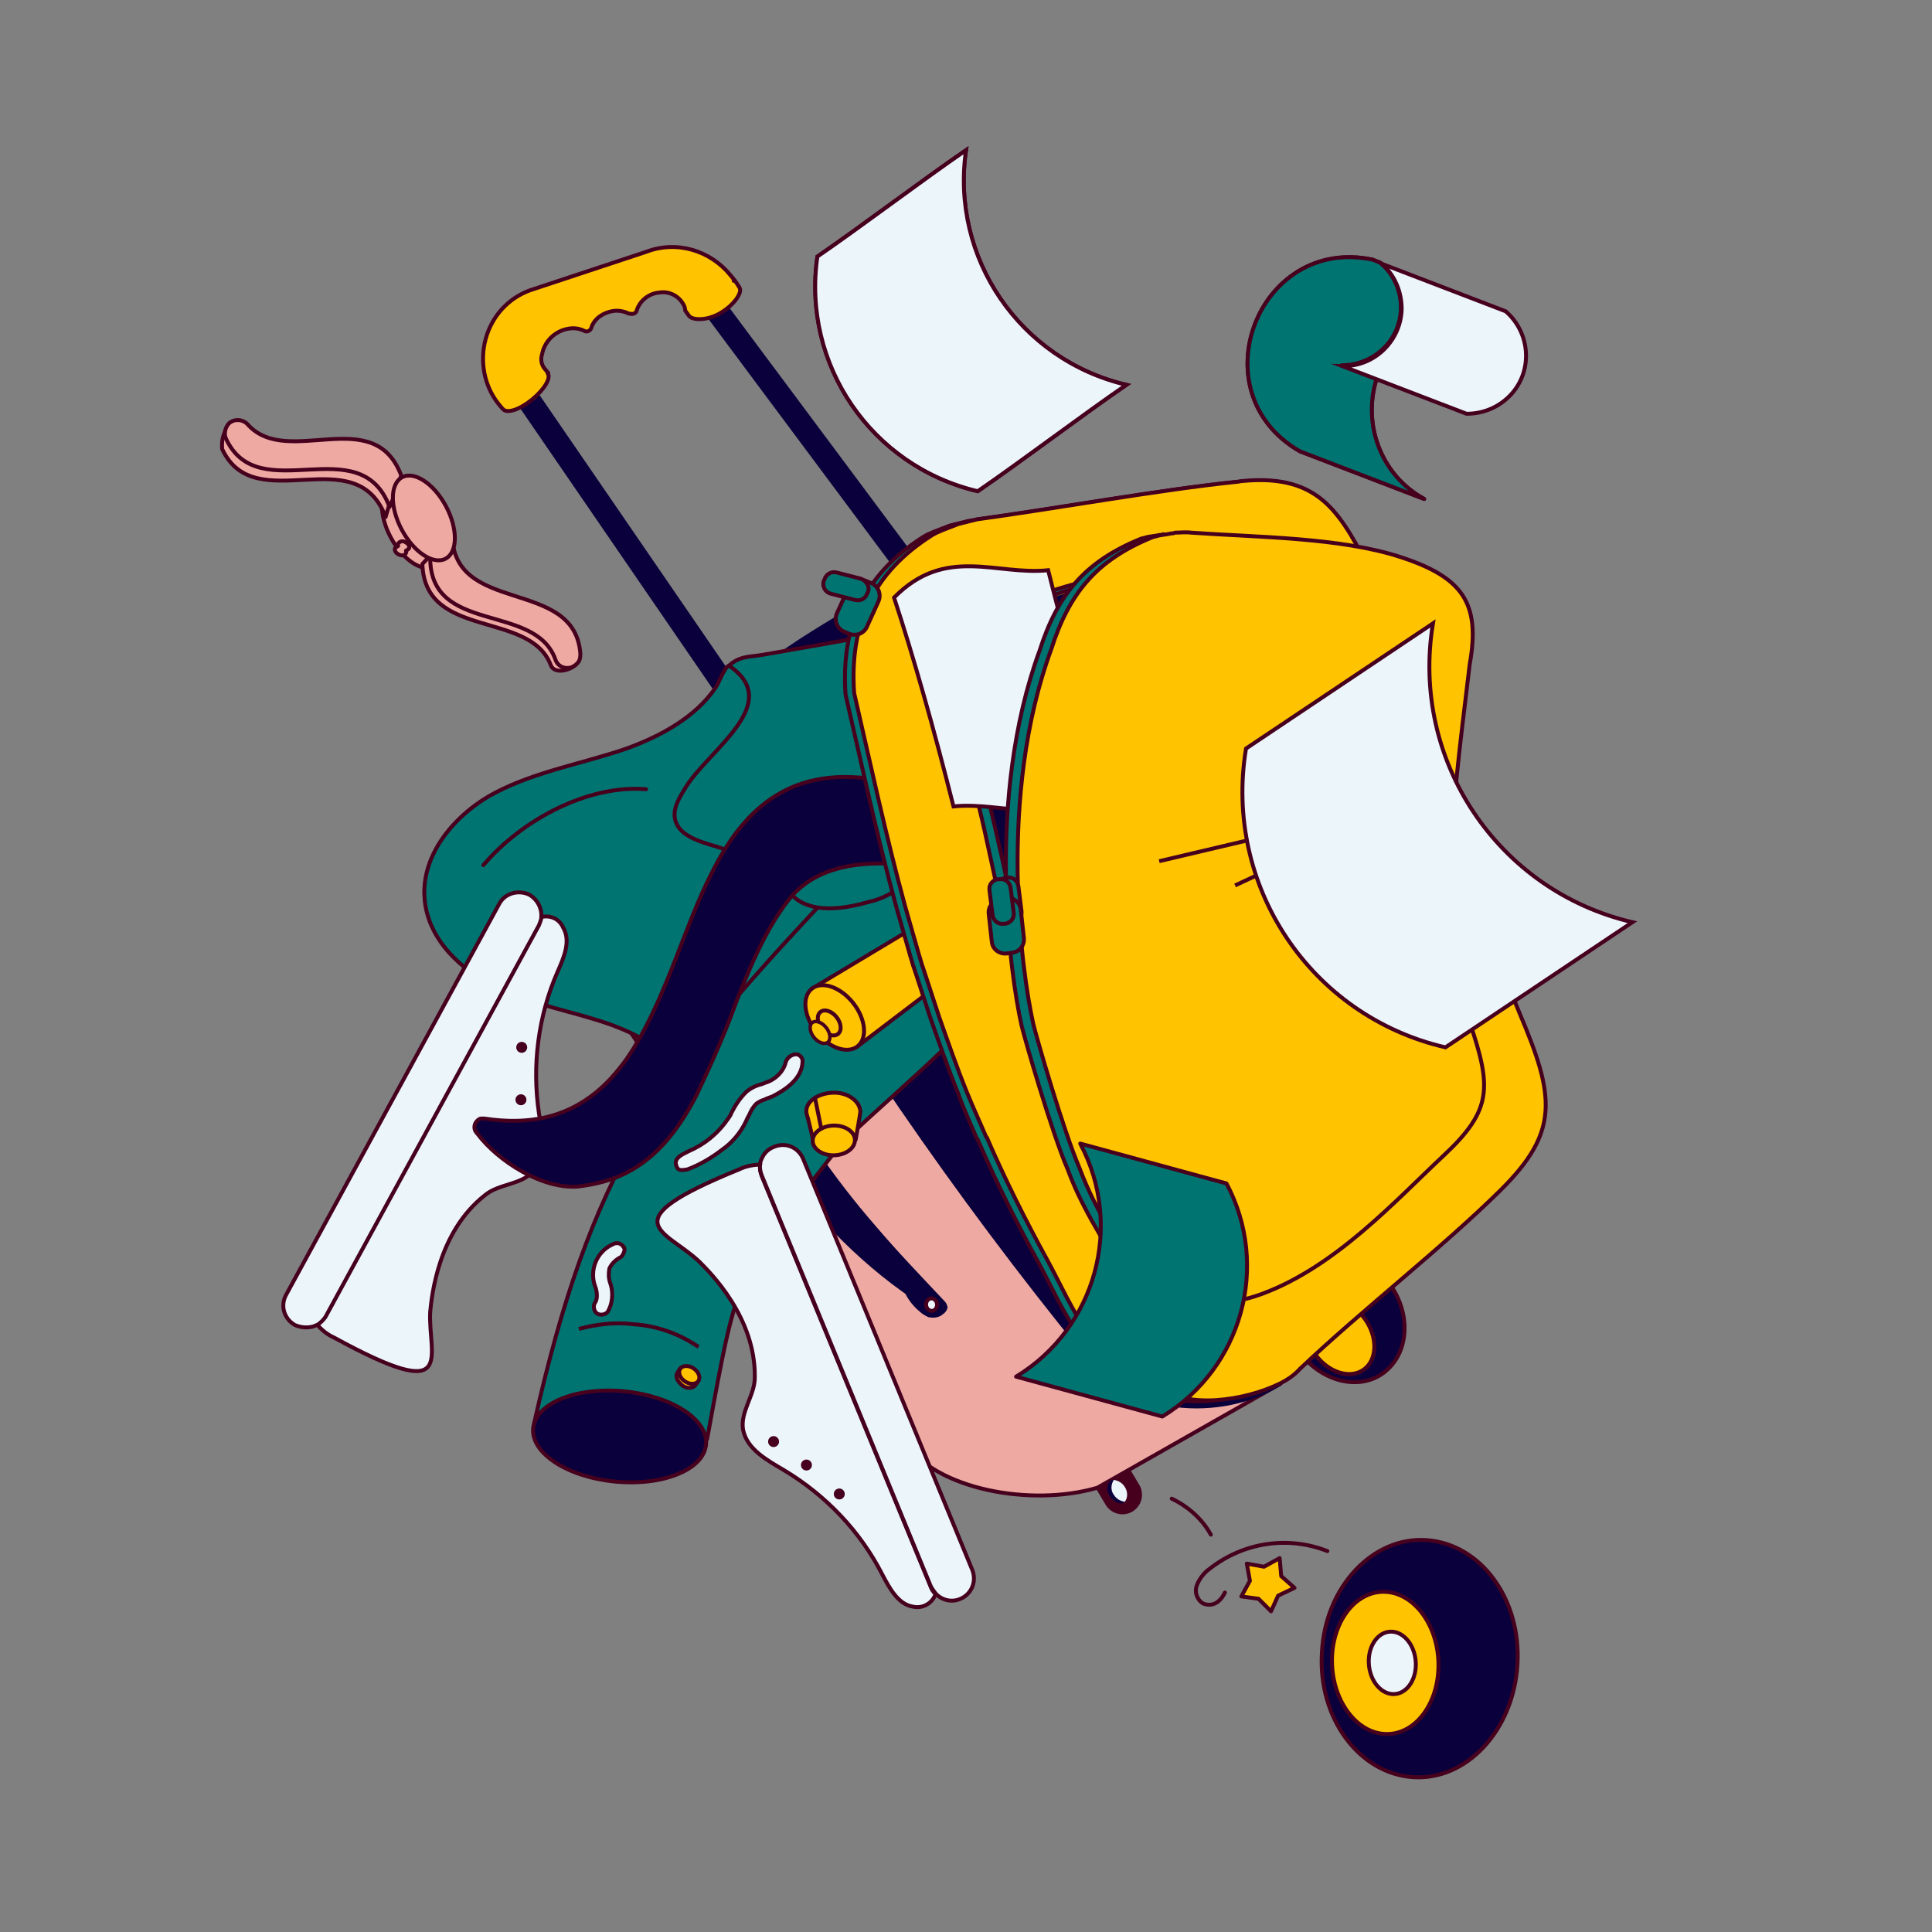 <svg width="247" height="247" viewBox="0 0 247 247" fill="none" xmlns="http://www.w3.org/2000/svg">
<rect x="0" y="0" width="247" height="247" fill="#808080" stroke="none"/>
<g clip-path="url(#clip0_4059_646)">
<path d="M97.2 85.9C99.7 82.8 112.9 75.7 122.8 69.7L155.6 158.8L130 157.3L94.1 105.6L92.5 98.5L93.4 92.8L95.3 88.4L97.2 85.9Z" fill="#0A003C" stroke="#0A003C" stroke-width="0.5" stroke-linecap="round" stroke-linejoin="round"/>
<path d="M166.799 161.4C163.599 163.7 163.199 168.8 165.999 172.7C168.799 176.6 173.699 177.9 176.899 175.5C180.099 173.1 180.499 168.1 177.699 164.2C174.899 160.3 169.999 159.1 166.799 161.4ZM174.299 175.1C172.599 176.4 169.799 175.5 168.099 173.1C166.399 170.7 166.399 167.8 168.199 166.6C169.999 165.4 172.699 166.2 174.399 168.6C176.099 171 176.099 173.9 174.299 175.1Z" fill="#0A003C" stroke="#46001E" stroke-width="0.5" stroke-miterlimit="10"/>
<path d="M174.359 175.089C176.105 173.827 176.157 170.918 174.475 168.59C172.793 166.262 170.015 165.397 168.269 166.659C166.523 167.92 166.471 170.83 168.153 173.158C169.834 175.485 172.613 176.35 174.359 175.089Z" fill="#FFC300" stroke="#46001E" stroke-width="0.5" stroke-linecap="round" stroke-linejoin="round"/>
<path d="M171.044 170.281C171.805 169.731 171.819 168.451 171.076 167.421C170.332 166.392 169.112 166.003 168.351 166.552C167.59 167.102 167.576 168.383 168.32 169.412C169.063 170.442 170.283 170.831 171.044 170.281Z" fill="#EBF5FA"/>
<path d="M138.6 182.9L143.5 191.1" stroke="#46001E" stroke-width="5" stroke-linecap="round" stroke-linejoin="round"/>
<path d="M89.7 37.1L135.9 99.1L110.8 114.1L66.4 49.4" stroke="#0A003C" stroke-width="3" stroke-linecap="round" stroke-linejoin="round"/>
<path d="M163.7 176.9L140.3 190.2C131.8 192.7 119.5 190.4 115.6 184.3L76.701 126.1C71.6 118.5 72.8 108.3 79.501 102.1L97.6 85.3C92.001 91.2 91.3 100.2 95.9 107L140.5 171.9C145.7 179.4 155.9 181.6 163.7 176.9Z" fill="#EEAAA2" stroke="#46001E" stroke-width="0.5" stroke-linecap="round" stroke-linejoin="round"/>
<path d="M163.699 176.9C156.099 181.6 143.999 180.8 138.799 173.1C122.199 152.7 107.299 131 94.199 108.2C89.599 101.5 92.099 91.7 97.199 85.9C91.999 91.8 91.499 100.5 95.999 107C112.899 127.1 127.799 148.9 140.599 171.9C145.699 179.4 155.899 181.6 163.699 176.9Z" fill="#0A003C" stroke="#0A003C" stroke-width="0.5" stroke-linecap="round" stroke-linejoin="round"/>
<path d="M92.001 124C93.801 128 95.601 131.9 97.601 135.7L99.101 138.5C99.601 139.4 100.101 140.4 100.701 141.3C101.801 143.1 102.901 144.9 104.201 146.7C106.601 150.2 109.201 153.6 112.001 156.8C114.801 160.1 117.801 163.2 120.801 166.4C121.201 166.8 121.201 167.4 120.801 167.8C120.501 168.1 120.001 168.2 119.601 167.9C115.701 165.6 112.201 162.9 108.901 159.8C105.601 156.7 102.701 153.3 100.101 149.6C98.801 147.7 97.601 145.8 96.501 143.8C95.401 141.8 94.401 139.8 93.501 137.7C91.701 133.6 90.501 129.2 89.701 124.8C89.601 124.2 90.001 123.6 90.701 123.5C91.301 123.3 91.801 123.6 92.001 124Z" fill="#0A003C"/>
<path d="M143.799 192L143.699 192.1C143.199 192.4 142.399 192 141.899 191.3C141.399 190.6 141.499 189.7 141.999 189.3C142.099 189.2 142.299 189.2 142.399 189.2C141.999 189.8 141.999 190.5 142.399 191.1C142.699 191.6 143.199 192 143.799 192Z" fill="#0A003C"/>
<path d="M143.8 192C143.2 191.9 142.7 191.6 142.4 191.1C142 190.6 142 189.8 142.4 189.2C143 189.3 143.5 189.6 143.8 190.1C144.2 190.7 144.2 191.5 143.8 192Z" fill="#EBF5FA"/>
<path d="M80.1 95.7C74.6 97.6 68.6 98.6 63.4 101.3C58.2 104 53.7 109.3 54.3 115.1C54.8 120.2 59 124.1 63.6 126.3C68.2 128.5 73.3 129.3 78.1 131C81.1 132.1 84.2 133.6 85.8 136.4C87.5 139.3 87.3 143.3 89.7 145.7C91.9 147.9 95.4 148.1 98.4 147.6C103.6 146.7 108.4 144.4 112.3 140.8C115.1 138.3 117.3 135.2 119.8 132.4C122.3 129.6 125.3 127.1 129 126.1C131.6 125.4 134.5 125.4 136.5 123.6C137.8 122.3 138.6 120.4 138.5 118.5C138.4 116.6 138 114.8 137.3 113.1C135.3 107.3 132.2 102 128 97.5C123.8 93 118.2 90.1 112.1 89.2C108.8 88.8 105.4 89.1 102.1 88.8C99.8 88.6 97.6 87.9 95.7 86.7C95.1 86.3 94 84.8 93.2 85.1C92.6 85.3 91.9 87.3 91.5 87.9C88.9 91.7 84.5 94.1 80.1 95.7Z" fill="#007470" stroke="#46001E" stroke-width="0.5" stroke-linecap="round" stroke-linejoin="round"/>
<path d="M106.701 147.3C94.001 163.9 94.501 161.5 90.401 184C82.901 183 75.701 183.6 68.301 181.9C75.501 149.9 84.001 137.8 105.401 115.1C105.601 115.6 120.101 112.9 120.301 113.4C121.001 115.5 122.401 121.4 123.101 123.5C123.601 125.2 124.301 126.9 125.001 128.6C125.801 130.5 110.801 142.7 106.601 147.2C106.701 147.2 106.701 147.2 106.701 147.3Z" fill="#007470" stroke="#46001E" stroke-width="0.5" stroke-linecap="round" stroke-linejoin="round"/>
<path d="M90.264 184.694C90.567 181.506 85.865 178.451 79.762 177.871C73.659 177.291 68.467 179.406 68.164 182.595C67.861 185.784 72.562 188.839 78.665 189.419C84.768 189.998 89.961 187.883 90.264 184.694Z" fill="#0A003C" stroke="#46001E" stroke-width="0.5" stroke-miterlimit="10"/>
<path d="M74 169.9C76.3 169.3 78.6 169 81 169.3C84 169.5 86.8 170.5 89.3 172.2" stroke="#46001E" stroke-width="0.5" stroke-miterlimit="10"/>
<path d="M89.3 176.5L88.9 177.1C88.6 177.5 87.8 177.6 87.2 177.1C86.6 176.6 86.3 176 86.6 175.5L87 174.9L87.4 175.2C87.7 175.2 88 175.3 88.3 175.5C88.6 175.7 88.8 175.9 88.9 176.2L89.3 176.5Z" fill="#FFC300" stroke="#46001E" stroke-width="0.5" stroke-linecap="round" stroke-linejoin="round"/>
<path d="M89.287 176.552C89.593 176.092 89.32 175.373 88.676 174.944C88.032 174.516 87.262 174.542 86.956 175.001C86.65 175.461 86.924 176.181 87.568 176.609C88.212 177.038 88.982 177.012 89.287 176.552Z" fill="#FFC300" stroke="#46001E" stroke-width="0.5" stroke-linecap="round" stroke-linejoin="round"/>
<path d="M91.499 108.2C89.399 107.6 86.699 106.8 86.299 104.7C85.999 103.3 86.899 101.9 87.699 100.6C90.699 95.8 100.299 89.9 93.199 85.1C94.599 83.8 95.999 84 97.599 83.7L108.999 81.7C110.499 81.4 112.199 81.2 113.599 81.9C115.599 83 116.099 85.5 116.399 87.8L118.199 101.6C118.599 104.6 118.899 107.9 117.499 110.6C116.099 113 113.799 114.7 111.099 115.3C108.299 116.1 104.399 116.8 101.899 115C98.399 112.2 95.799 109.5 91.499 108.2Z" fill="#007470" stroke="#46001E" stroke-width="0.5" stroke-linecap="round" stroke-linejoin="round"/>
<path d="M120.299 168.2C119.799 168.5 119.199 168.5 118.699 168.4C118.299 168.2 117.899 168 117.599 167.7C116.499 166.8 115.699 165.6 115.299 164.3C115.299 164.2 115.199 164.1 115.199 164C115.199 163.8 115.399 163.7 115.599 163.6C116.099 163.3 116.699 163.3 117.199 163.7C117.899 164.2 118.599 164.7 119.299 165.3C119.799 165.8 120.399 166.3 120.899 166.8C121.199 167 121.199 167.2 120.999 167.5C120.799 167.8 120.599 168 120.299 168.2Z" fill="#0A003C"/>
<path d="M119.17 167.591C119.555 167.557 119.836 167.173 119.797 166.732C119.758 166.292 119.414 165.963 119.029 165.997C118.644 166.031 118.364 166.415 118.402 166.855C118.441 167.296 118.785 167.625 119.17 167.591Z" fill="#EBF5FA" stroke="#46001E" stroke-width="0.5" stroke-miterlimit="10"/>
<path d="M66.538 49.658C67.126 49.246 67.396 48.618 67.143 48.257C66.889 47.895 66.207 47.936 65.619 48.348C65.031 48.761 64.76 49.388 65.014 49.75C65.268 50.111 65.95 50.07 66.538 49.658Z" fill="#EBF5FA" stroke="#0A003C" stroke-width="0.5" stroke-miterlimit="10"/>
<path d="M90.27 38.838C90.858 38.426 91.129 37.798 90.875 37.436C90.622 37.075 89.94 37.115 89.352 37.527C88.764 37.939 88.493 38.567 88.746 38.929C89 39.29 89.682 39.25 90.27 38.838Z" fill="#EBF5FA" stroke="#0A003C" stroke-width="0.5" stroke-miterlimit="10.001"/>
<path d="M182.099 63.8L166.199 57.7C153.099 50.2 160.799 30.1 175.499 33.2L176.499 33.6C179.599 36.3 179.999 41 177.299 44.1C175.799 45.8 173.699 46.7 171.499 46.7L175.999 48.4C174.099 54.4 176.699 60.9 182.099 63.8Z" fill="#EBF5FA" stroke="#46001E" stroke-width="0.5" stroke-miterlimit="10"/>
<path d="M182.099 63.8L166.199 57.7C153.099 50.2 160.799 30.1 175.499 33.2L176.499 33.6C179.599 36.3 179.999 41 177.299 44.1C175.799 45.8 173.699 46.7 171.499 46.7L175.999 48.4C174.099 54.4 176.699 60.9 182.099 63.8Z" fill="#007470" stroke="#46001E" stroke-width="0.5" stroke-linecap="round" stroke-linejoin="round"/>
<path d="M187.5 52.9L171.6 46.8C175.7 46.9 179.1 43.6 179.2 39.5C179.2 37.3 178.3 35.1 176.6 33.7L192.5 39.8C195.6 42.5 196 47.2 193.3 50.3C191.8 52 189.7 52.9 187.5 52.9Z" fill="#EBF5FA" stroke="#46001E" stroke-width="0.5" stroke-miterlimit="10"/>
<path d="M94.501 149.5C95.301 149.1 96.301 148.9 97.201 148.9C97.101 149.4 97.201 149.9 97.401 150.4L119.001 202.9C119.101 203.2 119.301 203.5 119.601 203.8C119.201 205 117.901 205.7 116.701 205.4C114.801 205.1 113.701 203 112.801 201.3C110.001 195.8 105.601 191.2 100.301 188C98.101 186.7 95.501 185.3 95.001 182.8C94.601 180.5 96.501 178.4 96.501 176.1C96.601 168.4 90.801 162.7 89.401 161.3C85.101 157.2 77.801 156.3 94.501 149.5Z" fill="#EBF5FA" stroke="#46001E" stroke-width="0.5" stroke-miterlimit="10"/>
<path d="M98.999 146.6C100.499 146 102.099 146.7 102.699 148.2L124.299 200.7C124.899 202.2 124.199 203.8 122.799 204.4C121.699 204.9 120.399 204.6 119.599 203.7C119.399 203.4 119.199 203.2 118.999 202.8L97.399 150.3C97.199 149.8 97.099 149.3 97.199 148.8C97.199 148.5 97.299 148.3 97.399 148.1C97.699 147.4 98.199 146.9 98.999 146.6Z" fill="#EBF5FA" stroke="#46001E" stroke-width="0.5" stroke-miterlimit="10"/>
<path d="M82.601 100.9C75.301 100.3 66.801 104.7 61.801 110.6L82.601 100.9Z" fill="#007470"/>
<path d="M82.601 100.9C75.301 100.3 66.801 104.7 61.801 110.6" stroke="#46001E" stroke-width="0.5" stroke-linecap="round" stroke-linejoin="round"/>
<path d="M42.7 171C41.8 170.6 41.1 170 40.5 169.3C40.9 169 41.3 168.7 41.5 168.2L68.7 118.3C68.9 118 69 117.7 69 117.3C70.2 116.9 71.5 117.4 72 118.6C73 120.3 72.1 122.4 71.3 124.2C68.8 129.9 68 136.2 68.9 142.3C69.3 144.8 69.9 147.7 68.2 149.7C66.7 151.5 63.8 151.3 62 152.8C56 157.5 55.2 165.7 55 167.7C54.7 173.4 58.6 179.7 42.7 171Z" fill="#EBF5FA" stroke="#46001E" stroke-width="0.5" stroke-miterlimit="10"/>
<path d="M37.701 169.4C36.301 168.6 35.8 166.9 36.6 165.5L63.8 115.6C64.501 114.2 66.3 113.7 67.701 114.4C68.701 115 69.3 116.1 69.201 117.3C69.201 117.6 69.001 118 68.901 118.3L41.701 168.2C41.501 168.6 41.101 169 40.701 169.3C40.501 169.4 40.3 169.5 40.001 169.6C39.2 169.8 38.401 169.7 37.701 169.4Z" fill="#EBF5FA" stroke="#46001E" stroke-width="0.5" stroke-miterlimit="10"/>
<path d="M66.901 147.2C67.288 147.2 67.601 146.886 67.601 146.5C67.601 146.113 67.288 145.8 66.901 145.8C66.515 145.8 66.201 146.113 66.201 146.5C66.201 146.886 66.515 147.2 66.901 147.2Z" fill="#46001E"/>
<path d="M66.6 141.3C66.987 141.3 67.3 140.987 67.3 140.6C67.3 140.214 66.987 139.9 66.6 139.9C66.214 139.9 65.9 140.214 65.9 140.6C65.9 140.987 66.214 141.3 66.6 141.3Z" fill="#46001E"/>
<path d="M66.7 134.6C67.087 134.6 67.4 134.287 67.4 133.9C67.4 133.514 67.087 133.2 66.7 133.2C66.313 133.2 66 133.514 66 133.9C66 134.287 66.313 134.6 66.7 134.6Z" fill="#46001E"/>
<path d="M123.299 111.9C112.999 109.4 104.899 109.7 100.699 115.2C97.999 118.7 95.999 123.3 94.199 127.9C92.699 132.1 90.899 136.1 88.999 140.1C86.599 144.7 83.599 148.5 79.099 150.4C77.399 151.1 75.599 151.5 73.799 151.7C69.299 152 63.699 148.5 60.999 144.9C60.999 144.9 60.999 144.8 60.899 144.8C60.499 144.3 60.599 143.6 61.099 143.2C61.199 143.1 61.399 143 61.499 143C61.599 143 61.799 143 61.899 143C67.799 143.9 72.099 142.7 75.499 140.2C77.299 138.9 78.799 137.2 80.099 135.4C82.599 131.8 84.499 127.4 86.299 122.8C87.799 119 89.199 115.1 90.999 111.6C93.099 107.4 95.699 103.8 99.399 101.6C103.199 99.3 108.099 98.6 114.699 100.2L123.299 111.9Z" fill="#0A003C" stroke="#46001E" stroke-width="0.5" stroke-miterlimit="10"/>
<path d="M103.799 126.4L121.799 115.6L125.899 121.4L109.599 133.8L103.799 126.4Z" fill="#FFC300" stroke="#46001E" stroke-width="0.5" stroke-linecap="round" stroke-linejoin="round"/>
<path d="M109.635 133.767C110.934 132.738 110.679 130.254 109.067 128.22C107.455 126.185 105.095 125.37 103.797 126.399C102.498 127.428 102.752 129.912 104.364 131.947C105.977 133.981 108.336 134.796 109.635 133.767Z" fill="#FFC300" stroke="#46001E" stroke-width="0.5" stroke-linecap="round" stroke-linejoin="round"/>
<path d="M107.132 132.193C107.651 131.781 107.572 130.816 106.954 130.036C106.337 129.257 105.415 128.959 104.896 129.371C104.376 129.783 104.456 130.748 105.073 131.527C105.691 132.306 106.612 132.604 107.132 132.193Z" fill="#FFC300" stroke="#46001E" stroke-width="0.5" stroke-linecap="round" stroke-linejoin="round"/>
<path d="M105.832 133.248C106.265 132.905 106.171 132.066 105.622 131.373C105.073 130.681 104.277 130.397 103.844 130.74C103.411 131.083 103.505 131.923 104.054 132.615C104.603 133.308 105.399 133.591 105.832 133.248Z" fill="#FFC300" stroke="#46001E" stroke-width="0.44" stroke-linecap="round" stroke-linejoin="round"/>
<path d="M106.399 139.7C108.299 139.6 109.899 140.7 109.999 142.1L109.899 142.8L109.399 145.7L103.999 145.9L103.299 143L103.099 142.3C102.899 140.9 104.499 139.8 106.399 139.7Z" fill="#FFC300" stroke="#46001E" stroke-width="0.5" stroke-linecap="round" stroke-linejoin="round"/>
<path d="M106.655 147.7C108.146 147.657 109.33 146.772 109.3 145.723C109.27 144.675 108.037 143.859 106.547 143.901C105.056 143.944 103.872 144.829 103.902 145.878C103.932 146.927 105.165 147.742 106.655 147.7Z" fill="#FFC300" stroke="#46001E" stroke-width="0.5" stroke-linecap="round" stroke-linejoin="round"/>
<path d="M104.999 144.299L104.199 140.399" stroke="#46001E" stroke-width="0.5" stroke-linecap="round" stroke-linejoin="round"/>
<path d="M155.6 179C148.8 179.9 142.9 177 138 170.7C135.9 167.9 134.4 164.4 132.7 161.3C129.9 156.2 127.3 151 125 145.7C125 145.7 125 145.6 124.9 145.6C124.1 143.7 123.2 141.8 122.5 139.8C121.2 136.6 120.1 133.4 119 130.3C118.3 128.2 117.6 126 116.9 123.9C116.7 123.4 116.6 122.9 116.4 122.3C115.8 120.2 115.2 118.1 114.6 116C112.1 106.8 110.2 97.9 108.1 88.8C107.5 80 110.5 73.4 118.1 68.6C118.3 68.5 118.6 68.3 118.9 68.2C119.3 68 120.4 67.6 120.9 67.4C121.1 67.3 121.2 67.3 121.4 67.2C122.2 67 123 66.8 123.8 66.6C134.3 65.2 148 62.7 157.8 61.8C158 61.8 158.2 61.8 158.4 61.8C148.6 62.8 135.4 65.1 125.2 66.6C124.4 66.8 123.6 66.9 122.8 67.2C122.6 67.3 122.4 67.3 122.3 67.4C121.7 67.6 120.7 68 120.3 68.2C120 68.3 119.8 68.4 119.5 68.6C111.9 73.4 108.9 79.9 109.5 88.8C111.6 98 113.6 106.9 116 116C116.6 118.1 117.1 120.2 117.8 122.3C118 122.8 118.1 123.3 118.3 123.9C119 126 119.7 128.2 120.4 130.3C121.5 133.4 122.6 136.6 123.9 139.8C124.7 141.7 125.5 143.6 126.4 145.6C126.4 145.6 126.4 145.7 126.5 145.7C128.8 151 131.4 156.2 134.2 161.3C136 164.4 137.4 167.9 139.5 170.7C143.9 176.4 149.4 179.4 155.6 179Z" fill="#007470" stroke="#46001E" stroke-width="0.5" stroke-linecap="round" stroke-linejoin="round"/>
<path d="M190.499 152.3C182.899 159.8 172.799 167.6 164.899 175.1C164.199 175.9 163.299 176.5 162.299 177C160.199 178 157.899 178.7 155.599 179C149.399 179.4 143.899 176.5 139.299 170.5C137.199 167.7 135.699 164.2 133.999 161.1C131.199 156 128.599 150.8 126.299 145.5C126.299 145.5 126.299 145.4 126.199 145.4C125.399 143.5 124.499 141.6 123.699 139.6C122.399 136.4 121.299 133.2 120.199 130.1C119.499 128 118.799 125.8 118.099 123.7C117.899 123.2 117.799 122.7 117.599 122.1C116.999 120 116.399 117.9 115.799 115.8C113.299 106.6 111.399 97.7 109.299 88.6C108.699 79.8 111.699 73.2 119.299 68.4C119.499 68.3 119.799 68.1 120.099 68C120.499 67.8 121.599 67.4 122.099 67.2C122.299 67.1 122.399 67.1 122.599 67C123.399 66.8 124.199 66.6 124.999 66.4C135.199 65 148.499 62.6 158.199 61.6C167.999 60.9 170.399 66.3 174.299 73.6C179.799 91.7 186.099 112.9 193.099 129.7C197.499 140.3 198.099 144.8 190.499 152.3Z" fill="#FFC300" stroke="#46001E" stroke-width="0.5" stroke-linecap="round" stroke-linejoin="round"/>
<path d="M191.799 152.2C184.199 159.7 174.099 167.5 166.199 175C165.499 175.8 164.599 176.4 163.599 176.9C161.099 178.1 158.299 178.8 155.499 179C149.299 179.4 143.799 176.5 139.199 170.5C137.099 167.7 135.599 164.2 133.899 161.1C131.099 156 128.499 150.8 126.199 145.5C126.199 145.5 126.199 145.4 126.099 145.4C125.299 143.5 124.399 141.6 123.599 139.6C122.299 136.4 121.199 133.2 120.099 130.1C119.399 128 118.699 125.8 117.999 123.7C117.799 123.2 117.699 122.7 117.499 122.1C116.899 120 116.299 117.9 115.699 115.8C113.199 106.6 111.299 97.7 109.199 88.6C108.599 79.8 111.599 73.2 119.199 68.4C119.399 68.3 119.699 68.1 119.999 68C120.399 67.8 121.499 67.4 121.999 67.2C122.199 67.1 122.299 67.1 122.499 67C123.299 66.8 124.099 66.6 124.899 66.4C135.099 65 148.399 62.6 158.099 61.6C158.299 61.6 158.599 61.5 158.799 61.5C169.099 60.5 171.499 66 175.499 73.5C180.999 91.6 187.299 112.8 194.299 129.6C198.799 140.2 199.399 144.7 191.799 152.2Z" fill="#FFC300" stroke="#46001E" stroke-width="0.5" stroke-linecap="round" stroke-linejoin="round"/>
<path d="M126.199 104.2C124.899 98.2 121.899 87.9 124.599 82.4C126.899 77.6 146.499 72.4 159.099 72.4C164.399 72.4 170.199 87.2 173.199 91.6C176.099 95.9 156.499 94.9 157.199 100C158.399 107.2 159.099 114.4 159.299 121.7C159.499 129 158.299 136.3 155.599 143.1C155.199 144.4 154.399 145.4 153.299 146.1C152.099 146.5 150.699 146.6 149.499 146.1C145.899 145.3 142.199 144.8 138.699 143.7C136.099 142.9 135.699 141.2 134.999 138.7C132.899 131.3 130.899 123.9 129.099 116.5C128.099 112.5 127.199 108.3 126.199 104.2Z" fill="#0A003C" stroke="#0A003C" stroke-width="0.5" stroke-linecap="round" stroke-linejoin="round"/>
<path d="M149.899 145.2C150.499 145.3 151.099 145.4 151.699 145.5C150.599 145.7 149.499 145.6 148.399 145.3C144.799 144.5 141.099 144 137.599 142.9C134.899 142.1 134.599 140.4 133.899 137.9C131.799 130.5 129.799 123.2 127.999 115.7C126.999 111.6 126.199 107.4 125.199 103.3C123.899 97.3 120.699 86.9 123.599 81.5C125.999 77.2 141.999 72.5 154.399 71.7C142.299 72.9 127.299 77.6 124.699 81.9C121.599 87.2 125.299 97.2 126.599 103.2C127.599 107.3 128.499 111.5 129.399 115.6C131.199 123 133.199 130.4 135.299 137.8C135.999 140.3 136.399 142 138.999 142.8C142.499 143.9 146.299 144.4 149.899 145.2Z" fill="#007470" stroke="#46001E" stroke-width="0.5" stroke-linecap="round" stroke-linejoin="round"/>
<path d="M121.901 103.1C128.501 102.4 135.001 106.3 141.601 99.6C139.001 92 136.501 82.8 134.001 72.9C127.401 73.6 120.901 69.7 114.301 76.4C116.801 84 119.401 93.2 121.901 103.1Z" fill="#EBF5FA"/>
<path d="M121.901 103.1C128.501 102.4 135.001 106.3 141.601 99.6C139.001 92 136.501 82.8 134.001 72.9C127.401 73.6 120.901 69.7 114.301 76.4C116.801 84 119.401 93.2 121.901 103.1Z" stroke="#46001E" stroke-width="0.5" stroke-miterlimit="10"/>
<path d="M149.401 68.4C149.001 68.5 148.401 68.6 148.101 68.6C147.901 68.6 147.601 68.7 147.401 68.8C140.301 71.6 136.801 75.8 134.501 83.1C127.601 101.9 130.701 124.3 132.201 131C132.601 132.7 136.101 144.8 138.101 149.4C139.301 152.3 140.701 155.2 142.301 157.9C146.101 163.5 150.401 166.8 156.001 166.6C149.601 167.5 144.901 164.2 140.701 158C139.101 155.3 137.601 152.5 136.501 149.5C134.501 144.9 131.001 132.8 130.601 131.1C129.101 124.4 126.001 102 132.901 83.2C135.201 76 138.701 71.8 145.801 68.9C146.001 68.8 146.301 68.8 146.501 68.7C146.801 68.6 147.901 68.5 148.201 68.4C148.401 68.4 148.501 68.4 148.701 68.3C149.001 68.4 149.201 68.4 149.401 68.4Z" fill="#007470" stroke="#46001E" stroke-width="0.5" stroke-linecap="round" stroke-linejoin="round"/>
<path d="M187.901 130.7C190.701 139 190.801 141.9 184.601 147.7C178.401 153.5 170.801 161.9 161.401 165.4C153.001 168.5 147.201 165.2 142.201 157.8C140.601 155.1 139.101 152.3 138.001 149.3C136.001 144.7 132.501 132.6 132.101 130.9C130.601 124.2 127.501 101.8 134.401 83C136.701 75.8 140.201 71.6 147.301 68.7C147.501 68.6 147.801 68.6 148.001 68.5C148.301 68.4 149.401 68.3 149.701 68.2C149.901 68.2 150.001 68.2 150.201 68.1C150.901 68.1 151.601 68 152.301 68.1C160.801 68.7 171.301 68.7 179.001 71.2C187.001 73.8 189.301 77.1 187.901 84.9C186.201 99.5 183.401 117.1 187.901 130.7Z" fill="#FFC300" stroke="#46001E" stroke-width="0.5" stroke-linecap="round" stroke-linejoin="round"/>
<path d="M128.599 112.2H128.799C129.499 112.1 130.099 112.6 130.199 113.3L130.599 116.5C130.699 117.2 130.199 117.8 129.499 117.9H129.299C128.599 118 127.999 117.5 127.899 116.8L127.499 113.6C127.399 113 127.899 112.3 128.599 112.2Z" fill="#007470" stroke="#46001E" stroke-width="0.5" stroke-linecap="round" stroke-linejoin="round"/>
<path d="M127.9 114.9L128.6 114.8C129.5 114.7 130.4 115.3 130.5 116.3L130.9 119.9C131 120.8 130.4 121.7 129.4 121.8L128.7 121.9C127.8 122 126.9 121.4 126.8 120.4L126.4 116.8C126.3 115.9 127 115.1 127.9 114.9Z" fill="#007470" stroke="#46001E" stroke-width="0.5" stroke-linecap="round" stroke-linejoin="round"/>
<path d="M127.599 112.4H127.799C128.499 112.3 129.099 112.8 129.199 113.5L129.599 116.7C129.699 117.4 129.199 118 128.499 118.1H128.299C127.599 118.2 126.999 117.7 126.899 117L126.499 113.8C126.399 113.1 126.899 112.5 127.599 112.4Z" fill="#007470" stroke="#46001E" stroke-width="0.5" stroke-linecap="round" stroke-linejoin="round"/>
<path d="M110.801 74.3L111.501 74.6C112.301 75 112.701 76 112.301 76.9L110.801 80.2C110.401 81 109.401 81.4 108.501 81L107.801 80.7C107.001 80.3 106.601 79.3 107.001 78.4L108.501 75.1C108.901 74.2 109.901 73.9 110.801 74.3Z" fill="#007470" stroke="#46001E" stroke-width="0.5" stroke-linecap="round" stroke-linejoin="round"/>
<path d="M111 75.6L110.9 75.8C110.7 76.5 110 76.9 109.3 76.7L106.2 75.9C105.5 75.7 105.1 75 105.3 74.3L105.4 74.1C105.6 73.4 106.3 73 107 73.2L110.1 74C110.8 74.3 111.2 75 111 75.6Z" fill="#007470" stroke="#46001E" stroke-width="0.5" stroke-linecap="round" stroke-linejoin="round"/>
<path d="M98.899 185C99.286 185 99.599 184.686 99.599 184.3C99.599 183.913 99.286 183.6 98.899 183.6C98.513 183.6 98.199 183.913 98.199 184.3C98.199 184.686 98.513 185 98.899 185Z" fill="#46001E"/>
<path d="M103.1 188C103.487 188 103.8 187.686 103.8 187.3C103.8 186.913 103.487 186.6 103.1 186.6C102.714 186.6 102.4 186.913 102.4 187.3C102.4 187.686 102.714 188 103.1 188Z" fill="#46001E"/>
<path d="M107.3 191.7C107.686 191.7 108 191.386 108 191C108 190.613 107.686 190.3 107.3 190.3C106.913 190.3 106.6 190.613 106.6 191C106.6 191.386 106.913 191.7 107.3 191.7Z" fill="#46001E"/>
<path d="M148.199 110.1L181.299 102.3" stroke="#46001E" stroke-width="0.5" stroke-miterlimit="10"/>
<path d="M157.9 113.2L181.3 102.3" stroke="#46001E" stroke-width="0.5" stroke-miterlimit="10"/>
<path d="M159.299 95.7L183.199 79.7C180.299 97.2 191.499 113.9 208.699 117.9L184.799 133.9C167.499 129.9 156.399 113.2 159.299 95.7Z" fill="#EBF5FA" stroke="#46001E" stroke-width="0.5" stroke-miterlimit="10"/>
<path d="M156.8 151.3L138.1 146.2C143.7 156.7 140.1 169.8 129.9 176L148.6 181.1C158.8 174.9 162.4 161.8 156.8 151.3Z" fill="#007470" stroke="#46001E" stroke-width="0.5" stroke-linecap="round" stroke-linejoin="round"/>
<path d="M169 211.3C168.5 219.6 173.7 226.7 180.6 227.2C187.5 227.7 193.5 221.2 194 212.8C194.5 204.4 189.3 197.4 182.4 196.9C175.5 196.4 169.4 202.9 169 211.3Z" fill="#0A003C" stroke="#46001E" stroke-width="0.5" stroke-miterlimit="10"/>
<path d="M177.591 221.684C181.341 221.48 184.16 217.246 183.887 212.228C183.613 207.21 180.352 203.307 176.602 203.511C172.852 203.715 170.034 207.949 170.307 212.967C170.58 217.985 173.841 221.888 177.591 221.684Z" fill="#FFC300" stroke="#46001E" stroke-width="0.5" stroke-linecap="round" stroke-linejoin="round"/>
<path d="M178.355 216.577C180.005 216.429 181.184 214.526 180.987 212.325C180.79 210.125 179.293 208.461 177.642 208.609C175.992 208.756 174.814 210.66 175.011 212.86C175.208 215.06 176.705 216.724 178.355 216.577Z" fill="#EBF5FA" stroke="#46001E" stroke-width="0.5" stroke-miterlimit="10"/>
<path d="M156.601 203.6C156.401 204 156.201 204.3 155.901 204.6C155.301 205.2 154.501 205.3 153.801 205C153.001 204.5 152.701 203.5 153.001 202.7C153.301 201.9 153.901 201.1 154.601 200.6C158.901 197.2 164.601 196.3 169.701 198.3" stroke="#46001E" stroke-width="0.5" stroke-linecap="round" stroke-linejoin="round"/>
<path d="M149.801 191.6C151.901 192.6 153.701 194.2 154.801 196.2" stroke="#46001E" stroke-width="0.5" stroke-linecap="round" stroke-linejoin="round"/>
<path d="M92.3 39.9C90.6 41 88.6 41 88.1 40.4L87.6 39.7C87.6 39.4 87.5 39.1 87.3 38.8C86.7 37.8 85.5 37.2 84.3 37.4C83 37.5 81.8 38.4 81.4 39.7C81.3 40.1 80.9 40.2 80.5 40.1C80.5 40.1 80.5 40.1 80.4 40.1C79.6 39.7 78.7 39.6 77.8 39.9C76.8 40.2 75.9 40.9 75.6 41.9C75.5 42.3 75 42.5 74.7 42.3C73.9 41.9 73.1 41.9 72.3 42.1C70.8 42.5 69.6 43.7 69.3 45.3C69.1 45.9 69.2 46.6 69.6 47.1L70.1 47.7H70C70.5 48.3 69.6 49.8 68 51.1C66.4 52.4 64.8 52.9 64.3 52.3L64.2 52.2L63.7 51.6C61.9 49.3 61.3 46.2 62.1 43.3C62.9 40.4 65 38.1 67.8 37.1L82.6 32.2C86.5 30.7 90.8 32 93.4 35.2L93.9 35.8C93.9 35.8 94.6 36.8 94.6 36.9C94.8 37.5 93.9 38.9 92.3 39.9Z" fill="#FFC300" stroke="#46001E" stroke-width="0.5" stroke-linecap="round" stroke-linejoin="round"/>
<path d="M93.799 35.9C93.799 35.9 93.799 35.8 93.799 35.9V35.9Z" fill="#FFC300" stroke="#46001E" stroke-width="0.5" stroke-linecap="round" stroke-linejoin="round"/>
<path d="M55.561 72.41C57.12 71.578 57.14 68.572 55.605 65.698C54.069 62.824 51.561 61.169 50.002 62.001C48.444 62.834 48.424 65.839 49.959 68.713C51.494 71.588 54.002 73.243 55.561 72.41Z" fill="#EEAAA2" stroke="#46001E" stroke-width="0.5" stroke-linecap="round" stroke-linejoin="round"/>
<path d="M54 72.1C54.3 81.8 67.7 78 70.4 85C70.8 86.2 72.8 85.8 73.7 84.9L73.9 84.6C74.2 84.3 73.9 83.8 73.9 83.3C73.2 73.3 56.7 79.7 56.8 69C55.8 69.9 54.9 71.2 54 72.1Z" fill="#EEAAA2" stroke="#46001E" stroke-width="0.5" stroke-linecap="round" stroke-linejoin="round"/>
<path d="M54.999 71.2C54.899 81.2 68.399 77 70.999 84.3C71.299 85.2 72.199 85.6 73.099 85.3C73.299 85.2 73.499 85.1 73.699 84.9C74.099 84.6 74.199 84.1 74.199 83.6C73.499 73.7 57.699 78.8 57.799 68.1C56.899 69 55.899 70.3 54.999 71.2Z" fill="#EEAAA2" stroke="#46001E" stroke-width="0.5" stroke-linecap="round" stroke-linejoin="round"/>
<path d="M50.699 62C47.199 52.6 36.099 61.3 31.099 55.5C30.299 54.6 29.999 54.2 29.699 54.1L29.399 54.3C28.599 55.1 28.299 56.2 28.399 57.4C32.599 66.4 45.499 56 49.299 66.1C49.699 64.8 50.099 63.2 50.699 62Z" fill="#EEAAA2" stroke="#46001E" stroke-width="0.5" stroke-linecap="round" stroke-linejoin="round"/>
<path d="M52.3 70.1C52.2 70.2 52.1 70.3 51.9 70.4C51.9 70.5 52 70.6 51.9 70.7C51.8 71 51.4 71.1 51 70.9C50.6 70.7 50.4 70.4 50.5 70.1C50.6 70 50.7 69.9 50.9 69.8C50.9 69.7 50.8 69.6 50.9 69.5C51.1 69.2 51.5 69.1 51.8 69.3C52.2 69.5 52.4 69.8 52.3 70.1Z" fill="#EEAAA2" stroke="#46001E" stroke-width="0.5" stroke-linecap="round" stroke-linejoin="round"/>
<path d="M51.3 60.8C47.8 51.5 36.8 59.9 31.7 54.3C31.1 53.6 30 53.5 29.3 54.1C29.1 54.3 29 54.5 28.9 54.7C28.7 55.2 28.7 55.7 28.9 56.1C33.1 65.1 46 54.7 49.8 64.8C50.4 63.6 50.8 62 51.3 60.8Z" fill="#EEAAA2" stroke="#46001E" stroke-width="0.5" stroke-linecap="round" stroke-linejoin="round"/>
<path d="M56.97 71.424C58.529 70.591 58.548 67.586 57.013 64.712C55.478 61.837 52.97 60.182 51.411 61.015C49.852 61.847 49.832 64.853 51.367 67.727C52.902 70.601 55.411 72.256 56.97 71.424Z" fill="#EEAAA2" stroke="#46001E" stroke-width="0.5" stroke-linecap="round" stroke-linejoin="round"/>
<path d="M163.599 199.2L163.799 201.5L165.499 203L163.399 204L162.499 206L160.899 204.4L158.699 204.1L159.799 202.1L159.399 199.9L161.599 200.3L163.599 199.2Z" fill="#FFC300" stroke="#46001E" stroke-width="0.5" stroke-linecap="round" stroke-linejoin="round"/>
<path d="M92.3 147C91 148 89.5 148.9 87.9 149.5C86.8 149.7 86.6 149.6 86.4 148.8C86.3 148 87.2 147.6 88 147.2C90.1 146.3 91.8 144.9 93.1 143C93.3 142.7 93.4 142.6 93.5 142.3C94 141.3 94.6 140.4 95.4 139.6C96 139.1 96.6 138.8 97.4 138.6C97.9 138.4 97.9 138.4 98.2 138.3C99.2 137.9 100.1 137 100.4 136C100.5 135.4 101 134.9 101.6 134.8C102.1 134.7 102.5 135.1 102.6 135.5C102.6 135.6 102.6 135.7 102.6 135.8C102.5 137.9 100.5 139.3 98.7 140.2C98.4 140.3 98.1 140.4 97.7 140.6C97.3 140.7 97 140.9 96.7 141.1C96.3 141.5 96 142 95.8 142.5C95.6 142.9 95.5 143 95.4 143.3C94.7 144.8 93.6 146.1 92.3 147Z" fill="#EBF5FA" stroke="#46001E" stroke-width="0.5" stroke-miterlimit="10"/>
<path d="M79.8 160C79.7 160.3 79.6 160.5 79.4 160.7C78.8 161 78.2 161.5 77.9 162.2C77.8 162.8 77.8 163.4 78 164L78.1 164.3C78.4 165.4 78.3 166.7 77.7 167.7C77.4 168.1 76.7 168.2 76.3 167.9C75.9 167.6 75.8 166.9 76.1 166.5C76.3 166.2 76.4 165.6 76.2 164.8L76.1 164.5C75.3 162.4 76.3 160 78.3 159.1C78.8 158.8 79.4 158.9 79.7 159.4C79.8 159.4 79.9 159.7 79.8 160Z" fill="#EBF5FA" stroke="#46001E" stroke-width="0.5" stroke-miterlimit="10"/>
<path d="M125.001 62.8C130.401 59.1 138.601 52.9 144.001 49.2C130.401 46 121.501 33 123.501 19.2C118.101 22.9 109.901 29.1 104.501 32.8C102.501 46.6 111.401 59.6 125.001 62.8Z" fill="#EBF5FA" stroke="#46001E" stroke-width="0.5" stroke-miterlimit="10"/>
<path d="M125.001 62.8C130.401 59.1 138.601 52.9 144.001 49.2C130.401 46 121.501 33 123.501 19.2C118.101 22.9 109.901 29.1 104.501 32.8C102.501 46.6 111.401 59.6 125.001 62.8Z" fill="#EBF5FA" stroke="#46001E" stroke-width="0.5" stroke-miterlimit="10"/>
</g>
<defs>
<clipPath id="clip0_4059_646">
<rect width="247" height="247" fill="white"/>
</clipPath>
</defs>
</svg>
